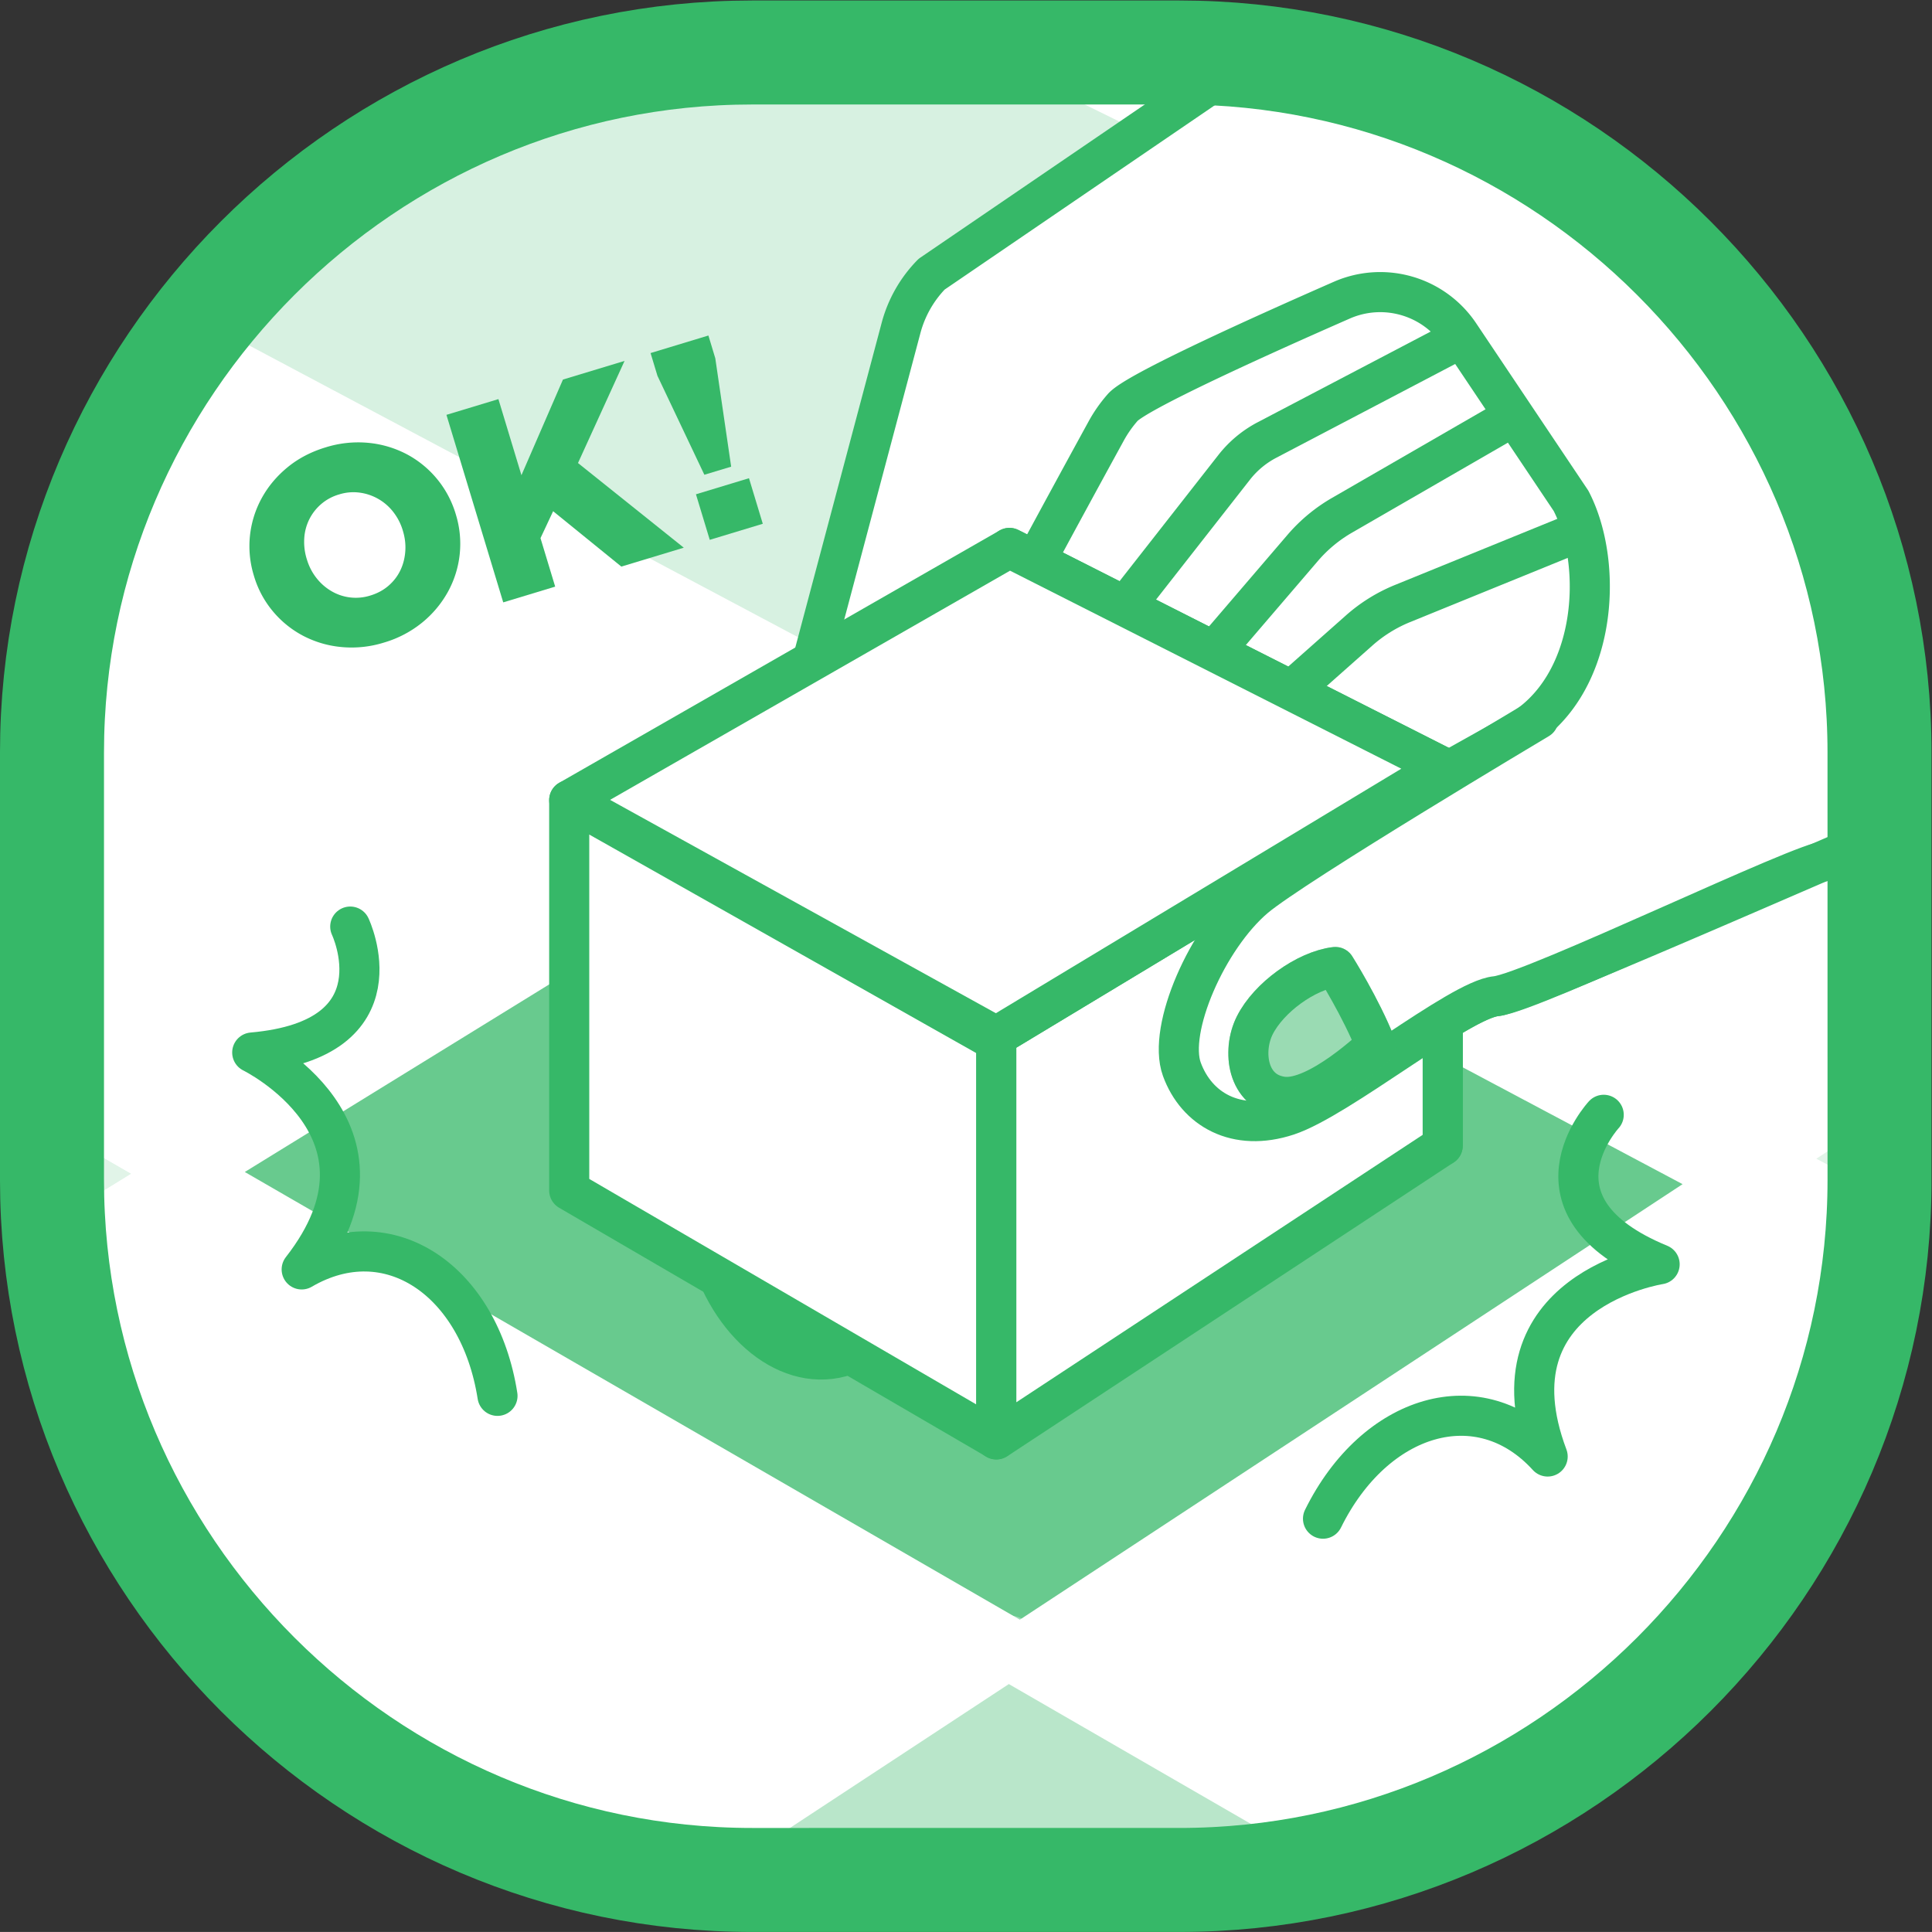 <svg xmlns="http://www.w3.org/2000/svg" viewBox="0 0 133.787 133.785"><rect x="0" y="0" width="133.787" height="133.785" fill="#333333" stroke="none"/><defs><clipPath clipPathUnits="userSpaceOnUse" id="a"><path d="M0 0h100.34v100.339H0z"/></clipPath><clipPath clipPathUnits="userSpaceOnUse" id="b"><path d="M39.071 97.637c-20.005 0-36.369-16.366-36.369-36.369V39.072c0-20.005 16.364-36.37 36.369-36.37h22.197c20.005 0 36.371 16.365 36.371 36.37v22.196c0 20.003-16.366 36.369-36.371 36.369z"/></clipPath><clipPath clipPathUnits="userSpaceOnUse" id="c"><path d="M63.81 51.17h8.703v-8.833H63.81z"/></clipPath><clipPath clipPathUnits="userSpaceOnUse" id="d"><path d="M63.809 42.338h8.704v8.833h-8.704z"/></clipPath><clipPath clipPathUnits="userSpaceOnUse" id="e"><path d="M-70.195 64.052h81.863v-50.55h-81.863z"/></clipPath><clipPath clipPathUnits="userSpaceOnUse" id="f"><path d="M-70.195 13.502h81.863v50.55h-81.863z"/></clipPath><clipPath clipPathUnits="userSpaceOnUse" id="g"><path d="M7.872 63.99H92.27V12.651H7.872z"/></clipPath><clipPath clipPathUnits="userSpaceOnUse" id="h"><path d="M7.872 12.652h84.397v51.336H7.872z"/></clipPath><clipPath clipPathUnits="userSpaceOnUse" id="i"><path d="M80.699 106.139h80.97V60.637h-80.97z"/></clipPath><clipPath clipPathUnits="userSpaceOnUse" id="j"><path d="M80.699 60.637h80.971v45.501H80.699z"/></clipPath><clipPath clipPathUnits="userSpaceOnUse" id="k"><path d="M5.307 105.593h78.676V60.705H5.307z"/></clipPath><clipPath clipPathUnits="userSpaceOnUse" id="l"><path d="M5.307 60.705h78.676v44.888H5.307z"/></clipPath><clipPath clipPathUnits="userSpaceOnUse" id="m"><path d="M10.758 16.448h91.061v-59.423H10.758z"/></clipPath><clipPath clipPathUnits="userSpaceOnUse" id="n"><path d="M10.758-42.975h91.061v59.423H10.758z"/></clipPath><clipPath clipPathUnits="userSpaceOnUse" id="o"><path d="M89.498 64.946h87.057V12.792H89.498z"/></clipPath><clipPath clipPathUnits="userSpaceOnUse" id="p"><path d="M89.498 12.792h87.058v52.154H89.498z"/></clipPath><clipPath clipPathUnits="userSpaceOnUse" id="q"><path d="M63.81 51.17h8.703v-8.833H63.81z"/></clipPath><clipPath clipPathUnits="userSpaceOnUse" id="r"><path d="M63.809 42.338h8.704v8.833h-8.704z"/></clipPath><clipPath clipPathUnits="userSpaceOnUse" id="s"><path d="M0 0h100.34v100.339H0z"/></clipPath></defs><g clip-path="url(#a)" transform="matrix(1.333 0 0 -1.333 0 133.785)"><path d="M97.64 39.071c0-20.004-16.368-36.369-36.373-36.369H39.071c-20.003 0-36.37 16.365-36.37 36.37v22.194c0 20.004 16.367 36.371 36.37 36.371h22.196c20.005 0 36.372-16.367 36.372-36.37z" fill="#fff"/></g><g clip-path="url(#b)" transform="matrix(1.333 0 0 -1.333 0 133.785)"><g clip-path="url(#c)"><g clip-path="url(#d)" opacity=".5"><path d="M71.471 46.07c-.77 1.946-2.104 4.06-2.104 4.06-1.52-.19-3.458-1.584-4.185-3.037-.664-1.328-.4-3.453 1.433-3.7 1.835-.247 4.856 2.676 4.856 2.676" fill="#36b868"/><path d="M71.471 46.07c-.77 1.946-2.104 4.06-2.104 4.06-1.52-.19-3.458-1.584-4.185-3.037-.664-1.328-.4-3.453 1.433-3.7 1.835-.247 4.856 2.676 4.856 2.676z" fill="none" stroke="#36b868" stroke-width="2.083" stroke-linecap="round" stroke-linejoin="round" stroke-miterlimit="10"/></g></g><g clip-path="url(#e)"><g clip-path="url(#f)" opacity=".15"><path d="M10.026 39.435l-39.406-24.29-39.173 24.709 38.8 22.556z" fill="#36b868"/><path d="M10.026 39.435l-39.406-24.29-39.173 24.709 38.8 22.556z" fill="none" stroke="#fff" stroke-width="3.284" stroke-linecap="round" stroke-linejoin="round" stroke-miterlimit="10"/></g></g><path d="M47.205 62.347L10.026 39.435-29.752 62.41 6.95 83.743z" fill="#fff"/><path d="M47.205 62.347L10.026 39.435-29.752 62.41 6.95 83.743z" fill="none" stroke="#fff" stroke-width="3.284" stroke-linecap="round" stroke-linejoin="round" stroke-miterlimit="10"/><path d="M82.341 83.999L47.205 62.347 6.95 83.744l34.765 20.207z" fill="#fff"/><path d="M82.341 83.999L47.205 62.347 6.95 83.744l34.765 20.207z" fill="none" stroke="#fff" stroke-width="3.284" stroke-linecap="round" stroke-linejoin="round" stroke-miterlimit="10"/><path d="M115.595 104.496L82.341 83.998 41.714 103.95l32.976 19.172z" fill="#fff"/><path d="M115.595 104.496L82.341 83.998 41.714 103.95l32.976 19.172z" fill="none" stroke="#fff" stroke-width="3.284" stroke-linecap="round" stroke-linejoin="round" stroke-miterlimit="10"/><path d="M53.548 14.295L13.595-11.966l-42.976 27.11 39.407 24.29z" fill="#fff"/><path d="M53.548 14.295L13.595-11.966l-42.976 27.11 39.407 24.29z" fill="none" stroke="#fff" stroke-width="3.284" stroke-linecap="round" stroke-linejoin="round" stroke-miterlimit="10"/><path d="M91.14 38.998L53.547 14.295l-43.522 25.14 37.178 22.912z" fill="#fff"/><path d="M91.14 38.998L53.547 14.295l-43.522 25.14 37.178 22.912z" fill="none" stroke="#fff" stroke-width="3.284" stroke-linecap="round" stroke-linejoin="round" stroke-miterlimit="10"/><g clip-path="url(#g)"><g clip-path="url(#h)" opacity=".75"><path d="M90.626 38.998l-37.59-24.703-43.522 25.14 37.178 22.912z" fill="#36b868"/><path d="M90.626 38.998l-37.59-24.703-43.522 25.14 37.178 22.912z" fill="none" stroke="#fff" stroke-width="3.284" stroke-linecap="round" stroke-linejoin="round" stroke-miterlimit="10"/></g></g><g clip-path="url(#i)"><g clip-path="url(#j)" opacity=".15"><path d="M160.027 84.27l-33.454-21.992-44.232 21.72 33.254 20.498z" fill="#36b868"/><path d="M160.027 84.27l-33.454-21.992-44.232 21.72 33.254 20.498z" fill="none" stroke="#fff" stroke-width="3.284" stroke-linecap="round" stroke-linejoin="round" stroke-miterlimit="10"/></g></g><path d="M101.372-13.33L60.96-41.845 13.596-11.966l39.952 26.26z" fill="#fff"/><path d="M101.372-13.33L60.96-41.845 13.596-11.966l39.952 26.26z" fill="none" stroke="#fff" stroke-width="3.284" stroke-linecap="round" stroke-linejoin="round" stroke-miterlimit="10"/><g clip-path="url(#k)"><g clip-path="url(#l)" opacity=".2"><path d="M82.341 83.999L47.205 62.347 6.95 83.744l34.765 20.207z" fill="#36b868"/><path d="M82.341 83.999L47.205 62.347 6.95 83.744l34.765 20.207z" fill="none" stroke="#fff" stroke-width="3.284" stroke-linecap="round" stroke-linejoin="round" stroke-miterlimit="10"/></g></g><g clip-path="url(#m)"><g clip-path="url(#n)" opacity=".35"><path d="M100.176-12.817L59.764-41.333 12.4-11.453l39.952 26.26z" fill="#36b868"/><path d="M100.176-12.817L59.764-41.333 12.4-11.453l39.952 26.26z" fill="none" stroke="#fff" stroke-width="3.284" stroke-linecap="round" stroke-linejoin="round" stroke-miterlimit="10"/></g></g><g clip-path="url(#o)"><g clip-path="url(#p)" opacity=".15"><path d="M174.913 39.571L139.28 14.433 91.14 40.021l35.432 23.283z" fill="#36b868"/><path d="M174.913 39.571L139.28 14.433 91.14 40.021l35.432 23.283z" fill="none" stroke="#fff" stroke-width="3.284" stroke-linecap="round" stroke-linejoin="round" stroke-miterlimit="10"/></g></g><path d="M59.463 57.734l11.147 9.88a7.854 7.854 0 002.247 1.396l17.69 7.204-1.726 11.538-22.553-8L51.13 61.608z" fill="#fff"/><path d="M59.463 57.734l11.147 9.88a7.854 7.854 0 002.247 1.396l17.69 7.204-1.726 11.538-22.553-8L51.13 61.608z" fill="none" stroke="#36b868" stroke-width="2.083" stroke-linecap="round" stroke-linejoin="round" stroke-miterlimit="10"/><path d="M57.981 60.592l9.694 11.31a7.874 7.874 0 002.035 1.69l16.541 9.55-3.284 11.194-21.25-11.004-12.521-20.038z" fill="#fff"/><path d="M57.981 60.592l9.694 11.31a7.874 7.874 0 002.035 1.69l16.541 9.55-3.284 11.194-21.25-11.004-12.521-20.038z" fill="none" stroke="#36b868" stroke-width="2.083" stroke-linecap="round" stroke-linejoin="round" stroke-miterlimit="10"/><path d="M53.428 62.442l10.687 13.646a5.26 5.26 0 001.698 1.415l18.541 9.72-7.02 9.297L51.72 84.093l-8.158-14.498z" fill="#fff"/><path d="M53.428 62.442l10.687 13.646a5.26 5.26 0 001.698 1.415l18.541 9.72-7.02 9.297L51.72 84.093l-8.158-14.498z" fill="none" stroke="#36b868" stroke-width="2.083" stroke-linecap="round" stroke-linejoin="round" stroke-miterlimit="10"/><path d="M49.806 63.545c1.026 2.292 6.236 11.83 7.658 14.425.242.443.53.852.863 1.231.712.807 7.12 3.701 11.382 5.571a4.961 4.961 0 006.113-1.784l5.792-8.643c1.731-3.343 1.371-9.69-2.829-12.053-4.59-2.585-12.657-6.953-13.594-8.559-1.327-2.276-4.553-6.83-3.794-8.916.76-2.087 2.823-3.284 5.494-2.4 2.671.881 8.925 6.004 10.822 6.194 1.898.19 31.132 13.434 32.092 13.313.96-.12-1.312 42-1.312 42L69.56 100.56l-21.163-14.44a6.31 6.31 0 01-1.588-2.79l-4.524-17.008.52-4.927z" fill="#fff"/><path d="M49.806 63.545c1.026 2.292 6.236 11.83 7.658 14.425.242.443.53.852.863 1.231.712.807 7.12 3.701 11.382 5.571a4.961 4.961 0 006.113-1.784l5.792-8.643c1.731-3.343 1.371-9.69-2.829-12.053-4.59-2.585-12.657-6.953-13.594-8.559-1.327-2.276-4.553-6.83-3.794-8.916.76-2.087 2.823-3.284 5.494-2.4 2.671.881 8.925 6.004 10.822 6.194 1.898.19 31.132 13.434 32.092 13.313.96-.12-1.312 42-1.312 42L69.56 100.56l-21.163-14.44a6.31 6.31 0 01-1.588-2.79l-4.524-17.008.52-4.927z" fill="none" stroke="#36b868" stroke-width="2.083" stroke-linecap="round" stroke-linejoin="round" stroke-miterlimit="10"/><path d="M43.402 29.81c2.962.573 4.721 4.44 3.925 8.638-.792 4.195-3.837 7.13-6.8 6.556-2.962-.571-4.72-4.438-3.925-8.632.793-4.2 3.838-7.135 6.8-6.562" fill="#fff"/><path d="M43.402 29.81c2.962.573 4.721 4.44 3.925 8.638-.792 4.195-3.837 7.13-6.8 6.556-2.962-.571-4.72-4.438-3.925-8.632.793-4.2 3.838-7.135 6.8-6.562z" fill="none" stroke="#36b868" stroke-width="2.083" stroke-linecap="round" stroke-linejoin="round" stroke-miterlimit="10"/><path d="M74.947 40.848L53.809 51.57l-1.37 20.33 22.508-11.39z" fill="#fff"/><path d="M74.947 40.848L53.809 51.57l-1.37 20.33 22.508-11.39z" fill="none" stroke="#36b868" stroke-width="2.083" stroke-linecap="round" stroke-linejoin="round" stroke-miterlimit="10"/><path d="M51.757 25.594L29.57 38.522v20.273l22.187-12.53z" fill="#fff"/><path d="M51.757 25.594L29.57 38.522v20.273l22.187-12.53z" fill="none" stroke="#36b868" stroke-width="2.083" stroke-linecap="round" stroke-linejoin="round" stroke-miterlimit="10"/><path d="M74.947 40.848l-23.19-15.262v20.94l23.19 13.984z" fill="#fff"/><path d="M74.947 40.848l-23.19-15.262v20.94l23.19 13.984z" fill="none" stroke="#36b868" stroke-width="2.083" stroke-linecap="round" stroke-linejoin="round" stroke-miterlimit="10"/><path d="M51.757 46.526L29.57 58.796 52.44 71.9 74.945 60.51z" fill="#fff"/><path d="M51.757 46.526L29.57 58.796 52.44 71.9 74.945 60.51z" fill="none" stroke="#36b868" stroke-width="2.083" stroke-linecap="round" stroke-linejoin="round" stroke-miterlimit="10"/><path d="M79.928 63.016s-12.725-7.58-14.737-9.282c-2.467-2.087-4.554-6.831-3.795-8.917.761-2.086 2.824-3.283 5.495-2.401 2.671.883 8.925 6.006 10.822 6.196 1.9.189 16.232 7.14 17.192 7.02" fill="#fff" stroke="#36b868" stroke-width="2.083" stroke-linecap="round" stroke-linejoin="round" stroke-miterlimit="10"/><g><g clip-path="url(#q)"><g clip-path="url(#r)" opacity=".5"><path d="M71.471 46.07c-.77 1.946-2.104 4.06-2.104 4.06-1.52-.19-3.458-1.584-4.185-3.037-.664-1.328-.4-3.453 1.433-3.7 1.835-.247 4.856 2.676 4.856 2.676" fill="#36b868"/><path d="M71.471 46.07c-.77 1.946-2.104 4.06-2.104 4.06-1.52-.19-3.458-1.584-4.185-3.037-.664-1.328-.4-3.453 1.433-3.7 1.835-.247 4.856 2.676 4.856 2.676z" fill="none" stroke="#36b868" stroke-width="2.083" stroke-linecap="round" stroke-linejoin="round" stroke-miterlimit="10"/></g></g></g><g><path d="M71.471 46.07c-.77 1.946-2.104 4.06-2.104 4.06-1.52-.19-3.458-1.584-4.185-3.037-.664-1.328-.4-3.453 1.433-3.7 1.835-.247 4.856 2.676 4.856 2.676z" fill="none" stroke="#36b868" stroke-width="2.083" stroke-linecap="round" stroke-linejoin="round" stroke-miterlimit="10"/></g><g><path d="M18.195 52.229s2.784-5.853-5.092-6.542c0 0 8.229-4.026 2.569-11.268 4.519 2.642 9.23-.56 10.172-6.568" fill="none" stroke="#36b868" stroke-width="2.083" stroke-linecap="round" stroke-linejoin="round" stroke-miterlimit="10"/></g><g><path d="M83.311 42.451s-4.405-4.757 2.905-7.766c0 0-9.054-1.382-5.817-9.985-3.524 3.87-8.977 2.224-11.67-3.23" fill="none" stroke="#36b868" stroke-width="2.083" stroke-linecap="round" stroke-linejoin="round" stroke-miterlimit="10"/></g><g><path d="M19.236 69.426c.373.113.69.285.956.518.265.232.468.499.61.8.143.3.227.628.252.98.026.35-.015.704-.122 1.057l-.008.028a2.9 2.9 0 01-.485.947A2.647 2.647 0 0118.7 74.77a2.46 2.46 0 01-1.085-.092 2.484 2.484 0 01-.947-.515 2.543 2.543 0 01-.612-.8 2.562 2.562 0 01-.251-.98 2.998 2.998 0 01.129-1.056l.009-.027c.106-.353.268-.668.484-.947.216-.28.47-.505.762-.681a2.497 2.497 0 012.047-.246m.717-2.441a5.64 5.64 0 00-2.207-.235 5.35 5.35 0 00-1.983.577 5.197 5.197 0 00-1.577 1.268 5.122 5.122 0 00-.991 1.842l-.008.028a5.19 5.19 0 00.418 4.038c.334.604.78 1.133 1.34 1.592.56.458 1.217.8 1.968 1.028a5.66 5.66 0 002.207.237 5.389 5.389 0 001.983-.578 5.201 5.201 0 002.568-3.111l.008-.028a5.175 5.175 0 00-.418-4.038 5.473 5.473 0 00-1.341-1.592 5.67 5.67 0 00-1.967-1.028" fill="#36b868"/></g><g><path d="M23.192 78.813l2.7.817 1.196-3.953 2.157 4.969 3.2.969-2.419-5.305 5.495-4.398-3.243-.982-3.544 2.877-.656-1.399.763-2.519-2.699-.818z" fill="#36b868"/></g><g><path d="M36.154 74.686l2.755.835.717-2.367-2.755-.834zm-2 6.154l-.358 1.183 3.005.911.358-1.184.824-5.629-1.392-.42z" fill="#36b868"/></g></g><g clip-path="url(#s)" transform="matrix(1.333 0 0 -1.333 0 133.785)"><path d="M97.64 39.071c0-20.004-16.368-36.369-36.373-36.369H39.071c-20.003 0-36.37 16.365-36.37 36.37v22.194c0 20.004 16.367 36.371 36.37 36.371h22.196c20.005 0 36.372-16.367 36.372-36.37z" fill="none" stroke="#36b868" stroke-width="5.403" stroke-linecap="round" stroke-linejoin="round" stroke-miterlimit="10"/></g></svg>